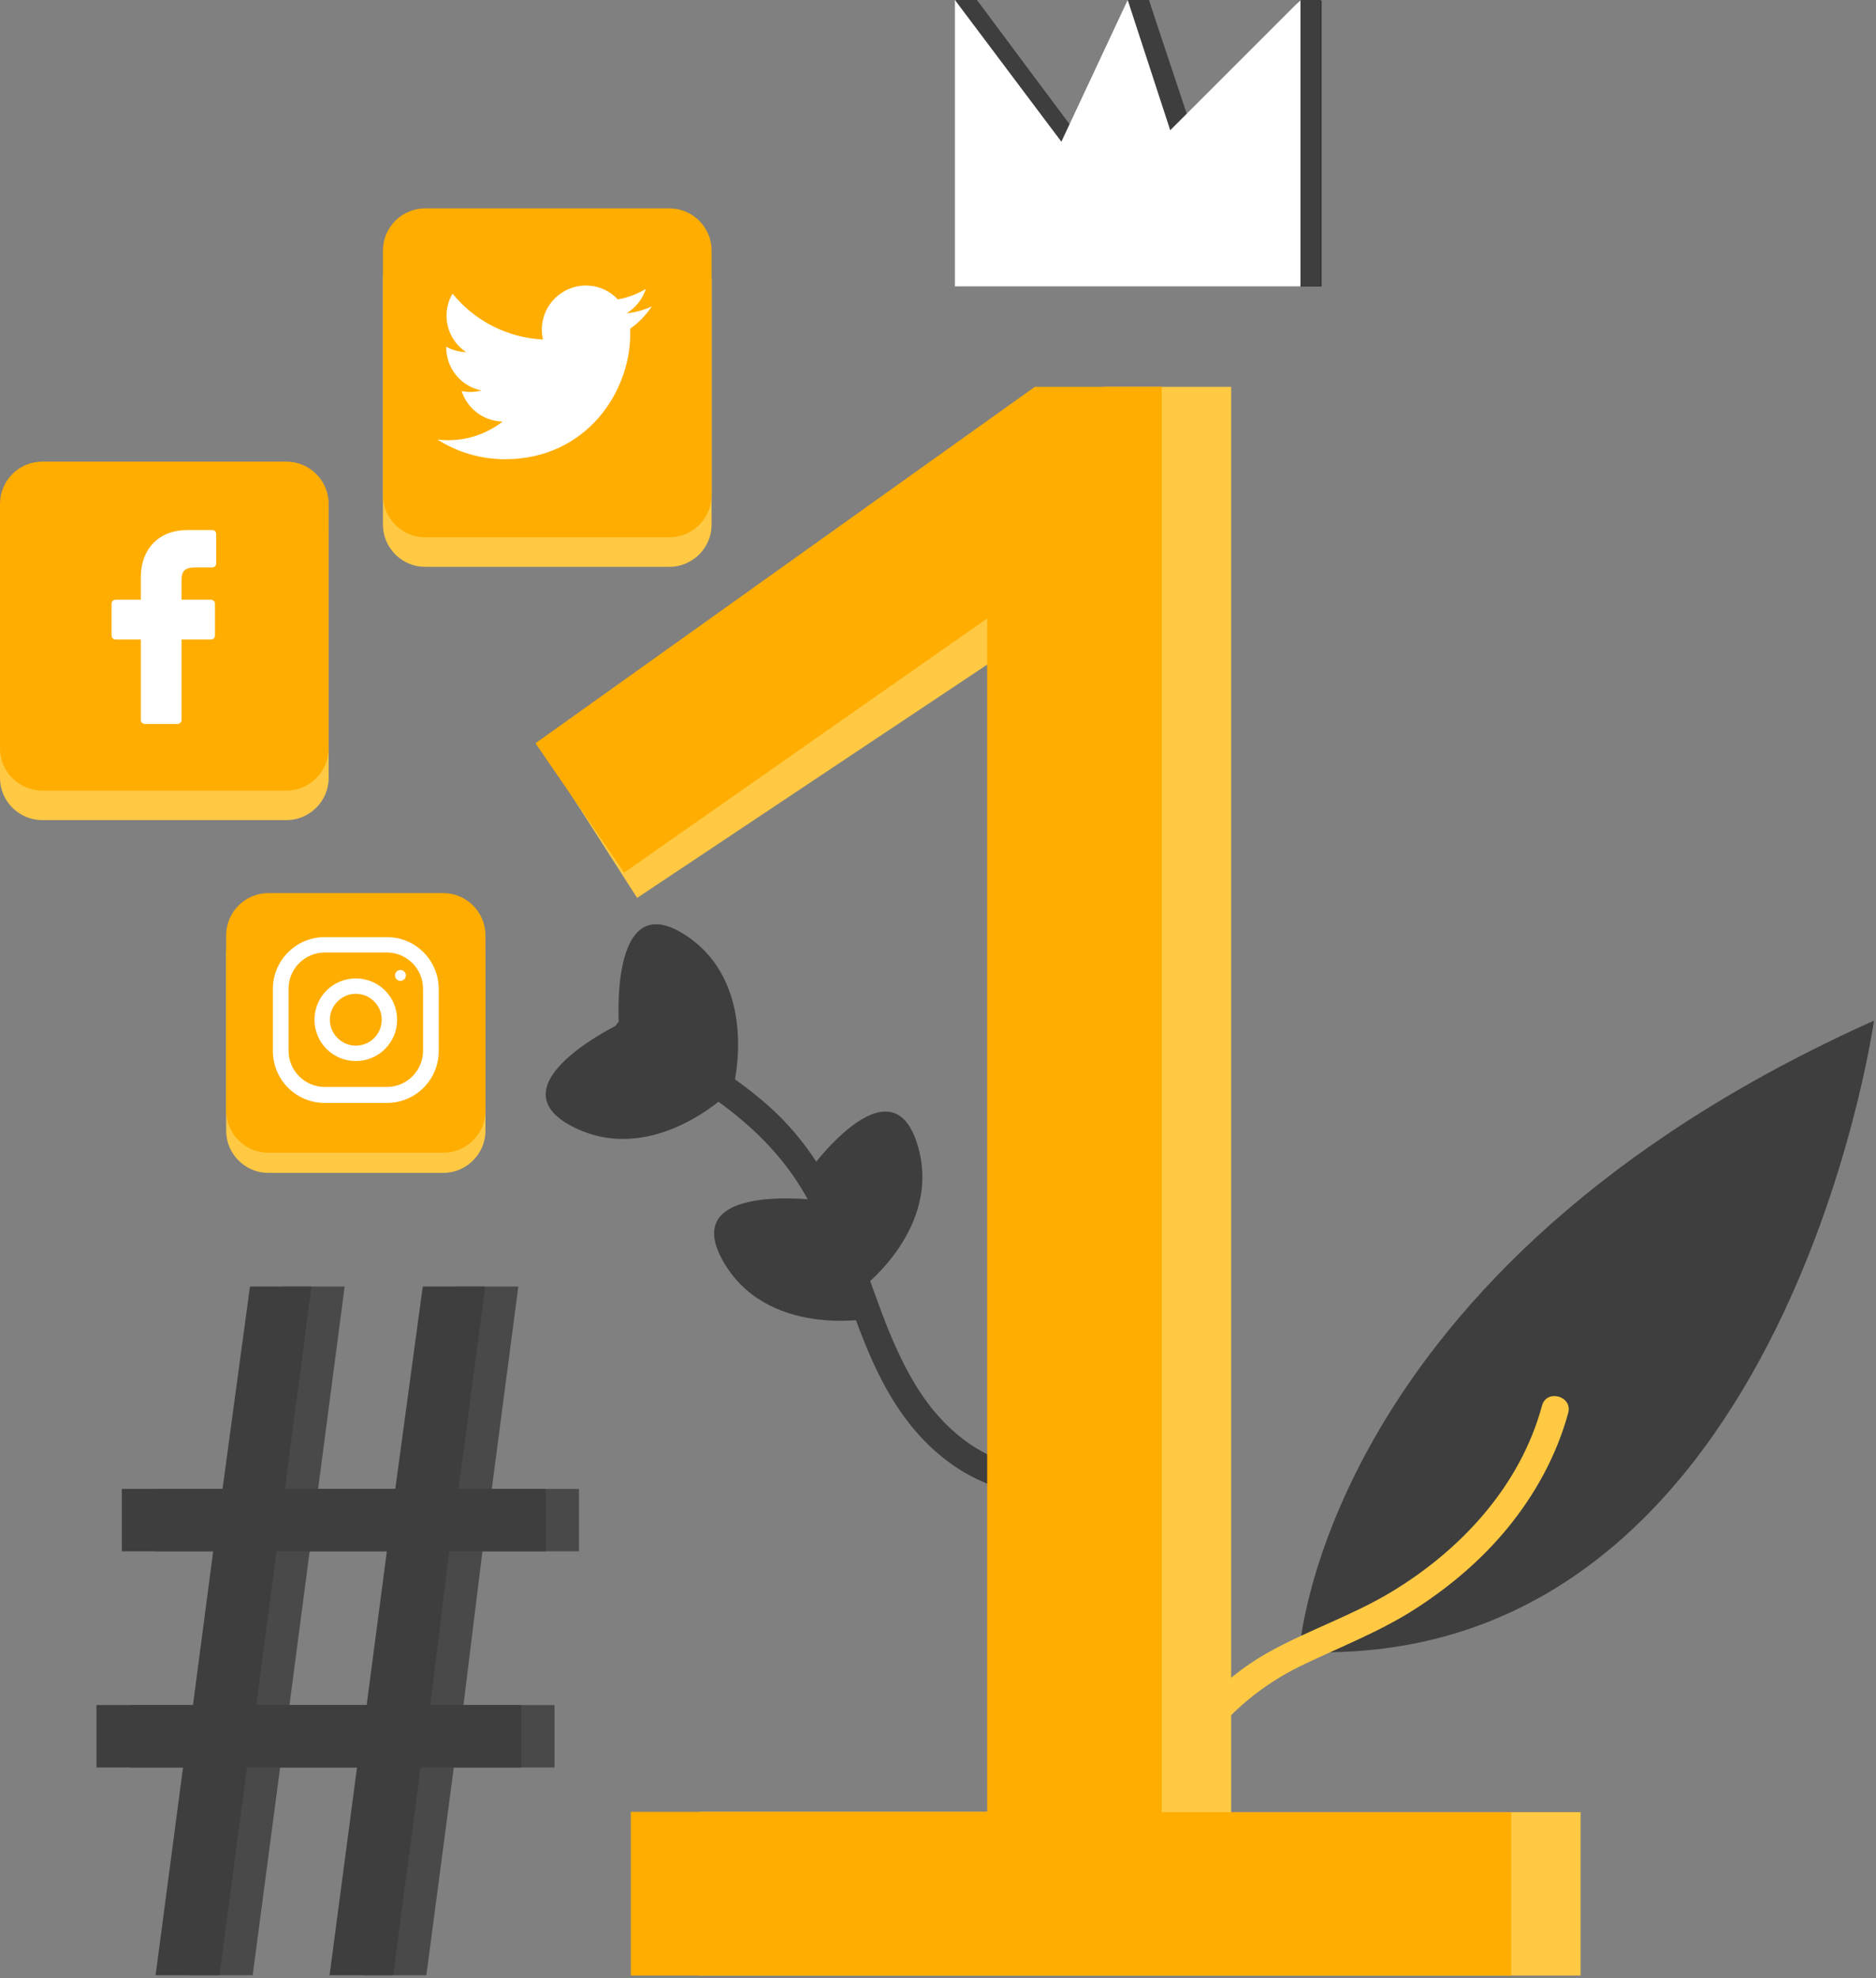 <svg width="550" height="580" viewBox="0 0 550 580" fill="none" xmlns="http://www.w3.org/2000/svg">
<rect x="0" y="0" width="550" height="580" fill="#808080" stroke="none"/>
<path d="M83.981 240.449H12.376C5.569 240.449 0 234.88 0 228.073V156.469C0 149.662 5.569 144.093 12.376 144.093H83.981C90.787 144.093 96.356 149.662 96.356 156.469V228.073C96.356 234.88 90.787 240.449 83.981 240.449Z" fill="#FFC943"/>
<path d="M83.981 231.786H12.376C5.569 231.786 0 226.217 0 219.41V147.717C0 140.91 5.569 135.341 12.376 135.341H83.981C90.787 135.341 96.356 140.91 96.356 147.717V219.41C96.356 226.217 90.787 231.786 83.981 231.786Z" fill="#FFAD00"/>
<path d="M62.234 155.408H54.897C46.587 155.408 41.283 160.889 41.283 169.375V175.828H33.857C33.239 175.828 32.708 176.359 32.708 176.978V186.348C32.708 186.967 33.239 187.497 33.857 187.497H41.283V211.1C41.283 211.719 41.813 212.249 42.432 212.249H52.068C52.687 212.249 53.217 211.719 53.217 211.1V187.497H61.88C62.499 187.497 63.03 186.967 63.03 186.348V176.978C63.03 176.712 62.941 176.359 62.676 176.182C62.499 176.005 62.146 175.828 61.88 175.828H53.217V170.348C53.217 167.696 53.836 166.37 57.283 166.37H62.234C62.853 166.37 63.383 165.839 63.383 165.22V156.557C63.383 155.85 62.853 155.408 62.234 155.408Z" fill="white"/>
<path d="M196.249 166.193H124.645C117.838 166.193 112.269 160.624 112.269 153.817V82.213C112.269 75.406 117.838 69.836 124.645 69.836H196.249C203.056 69.836 208.625 75.406 208.625 82.213V153.817C208.625 160.624 203.056 166.193 196.249 166.193Z" fill="#FFC943"/>
<path d="M196.249 157.53H124.645C117.838 157.53 112.269 151.96 112.269 145.154V73.461C112.269 66.654 117.838 61.085 124.645 61.085H196.249C203.056 61.085 208.625 66.654 208.625 73.461V145.154C208.625 151.96 203.056 157.53 196.249 157.53Z" fill="#FFAD00"/>
<path d="M129.949 343.878H78.676C71.87 343.878 66.3 338.309 66.3 331.502V280.229C66.3 273.423 71.87 267.853 78.676 267.853H129.949C136.756 267.853 142.325 273.423 142.325 280.229V331.502C142.325 338.309 136.756 343.878 129.949 343.878Z" fill="#FFC943"/>
<path d="M129.949 337.955H78.676C71.87 337.955 66.3 332.386 66.3 325.579V274.218C66.3 267.411 71.87 261.842 78.676 261.842H129.949C136.756 261.842 142.325 267.411 142.325 274.218V325.579C142.325 332.474 136.756 337.955 129.949 337.955Z" fill="#FFAD00"/>
<path d="M113.418 274.748H95.207C86.809 274.748 80.002 281.555 80.002 289.953V308.164C80.002 316.562 86.809 323.369 95.207 323.369H113.418C121.816 323.369 128.623 316.562 128.623 308.164V289.953C128.623 281.555 121.816 274.748 113.418 274.748ZM124.026 308.075C124.026 313.91 119.252 318.683 113.418 318.683H95.207C89.373 318.683 84.599 313.91 84.599 308.075V289.865C84.599 284.03 89.373 279.257 95.207 279.257H113.418C119.252 279.257 124.026 284.03 124.026 289.865V308.075Z" fill="white"/>
<path d="M104.313 286.859C97.594 286.859 92.202 292.252 92.202 298.97C92.202 305.689 97.594 311.081 104.313 311.081C111.031 311.081 116.423 305.689 116.423 298.97C116.423 292.252 111.031 286.859 104.313 286.859ZM104.313 306.573C100.158 306.573 96.71 303.125 96.71 298.97C96.71 294.815 100.158 291.368 104.313 291.368C108.467 291.368 111.915 294.727 111.915 298.97C111.915 303.213 108.467 306.573 104.313 306.573Z" fill="white"/>
<path d="M117.396 287.566C118.275 287.566 118.987 286.854 118.987 285.975C118.987 285.096 118.275 284.384 117.396 284.384C116.517 284.384 115.805 285.096 115.805 285.975C115.805 286.854 116.517 287.566 117.396 287.566Z" fill="white"/>
<path d="M305.424 430.157C289.688 430.245 276.782 419.549 268.826 406.731C260.251 392.94 256.096 377.116 250.173 362.088C244.427 347.414 236.737 334.154 224.714 323.722C213.134 313.556 199.432 306.219 185.906 299.059C181.398 296.672 177.331 303.567 181.928 305.954C204.647 317.888 226.482 330.529 238.239 354.397C249.378 377.116 253.002 404.167 271.39 422.819C280.406 431.925 292.429 438.201 305.424 438.024C310.551 438.024 310.551 430.068 305.424 430.157Z" fill="#3E3E3E"/>
<path d="M254.947 386.575C254.947 386.575 224.537 392.41 211.808 369.426C199.078 346.441 240.096 351.922 240.096 351.922L254.947 386.575Z" fill="#3E3E3E"/>
<path d="M213.134 320.894C213.134 320.894 190.857 342.375 167.607 330.176C144.358 317.977 181.751 300.12 181.751 300.12L213.134 320.894Z" fill="#3E3E3E"/>
<path d="M215.167 317.888C215.167 317.888 222.681 287.832 200.492 273.865C178.304 259.897 181.486 301.18 181.486 301.18L215.167 317.888Z" fill="#3E3E3E"/>
<path d="M251.853 378.354C251.853 378.354 276.87 360.144 268.826 335.126C260.781 310.109 236.737 343.878 236.737 343.878L251.853 378.354Z" fill="#3E3E3E"/>
<path d="M380.918 484.258C380.918 484.258 387.636 371.724 549.409 299.236C549.409 299.236 522.624 490.799 380.918 484.258Z" fill="#3E3E3E"/>
<path d="M340.961 546.227C342.64 520.679 358.552 499.64 381.183 488.501C392.852 482.844 404.874 478.335 415.748 471.175C425.472 464.81 434.4 457.207 441.826 448.191C450.047 438.201 456.323 426.798 459.771 414.245C461.097 409.294 453.406 407.173 452.08 412.123C445.715 435.638 428.389 454.379 407.88 466.755C396.565 473.561 383.923 477.805 372.343 484.17C361.646 490.092 352.63 498.402 345.823 508.48C338.309 519.707 333.977 532.701 333.093 546.138C332.651 551.354 340.607 551.354 340.961 546.227Z" fill="#FFC943"/>
<path d="M55.339 579.112L63.383 518.204H38.012V499.905H66.3L72.223 454.821H45.438V436.522H74.964L83.008 377.205H101.042L93.263 436.522H125.617L133.662 377.205H151.96L144.181 436.522H169.729V454.821H141.441L135.872 499.905H162.568V518.204H133.043L124.998 579.112H106.346L114.39 518.204H82.124L74.08 579.112H55.339ZM117.219 499.905L123.142 454.821H90.787L84.865 499.905H117.219Z" fill="#494949"/>
<path d="M205.266 531.199H309.755V181.31L186.79 263.257L165.397 229.841L323.723 113.418H360.939V531.287H463.395V579.2H205.266V531.199Z" fill="#FFC943"/>
<path d="M45.615 579.112L53.659 518.204H28.288V499.905H56.576L62.499 454.821H35.714V436.522H65.24L73.284 377.205H91.318L83.538 436.522H115.893L123.937 377.205H142.236L134.457 436.522H160.005V454.821H131.717L126.147 499.905H152.844V518.204H123.319L115.274 579.112H96.622L104.666 518.204H72.4L64.356 579.112H45.615ZM107.495 499.905L113.418 454.821H81.063L75.14 499.905H107.495Z" fill="#3E3E3E"/>
<path d="M184.934 531.199H289.423V181.31L182.989 255.831L156.999 217.907L303.39 113.418H340.607V531.287H443.063V579.2H184.934V531.199Z" fill="#FFAD00"/>
<path d="M286.152 83.981H387.459V0L349.27 38.189L336.806 0L317.358 41.548L286.152 0V83.981Z" fill="#303030"/>
<path d="M280.23 0H286.418L317.358 41.548L330.618 0H336.806L350.066 39.78L381.006 0H387.194V83.981H280.23V0Z" fill="#3E3E3E"/>
<path d="M279.964 83.981H381.271V0L343.082 38.189L330.618 0L311.17 41.548L279.964 0V83.981Z" fill="white"/>
<path d="M191.122 89.815C188.823 90.876 186.348 91.583 183.696 91.848C186.348 90.257 188.381 87.693 189.354 84.688C186.879 86.191 184.138 87.251 181.133 87.782C178.834 85.306 175.475 83.715 171.762 83.715C164.69 83.715 158.856 89.461 158.856 96.622C158.856 97.594 158.944 98.655 159.209 99.539C148.513 99.009 138.966 93.881 132.689 86.102C131.54 87.959 130.921 90.257 130.921 92.555C130.921 97.064 133.22 100.953 136.667 103.252C134.546 103.163 132.601 102.633 130.833 101.661V101.837C130.833 108.114 135.253 113.329 141.176 114.479C140.115 114.744 138.966 114.921 137.816 114.921C137.021 114.921 136.225 114.832 135.341 114.656C137.021 119.783 141.706 123.496 147.364 123.584C142.944 127.032 137.374 129.065 131.363 129.065C130.302 129.065 129.33 128.976 128.269 128.888C134.015 132.512 140.734 134.634 148.071 134.634C171.762 134.634 184.757 115.009 184.757 98.036V96.357C187.232 94.677 189.354 92.379 191.122 89.815Z" fill="white"/>
</svg>
